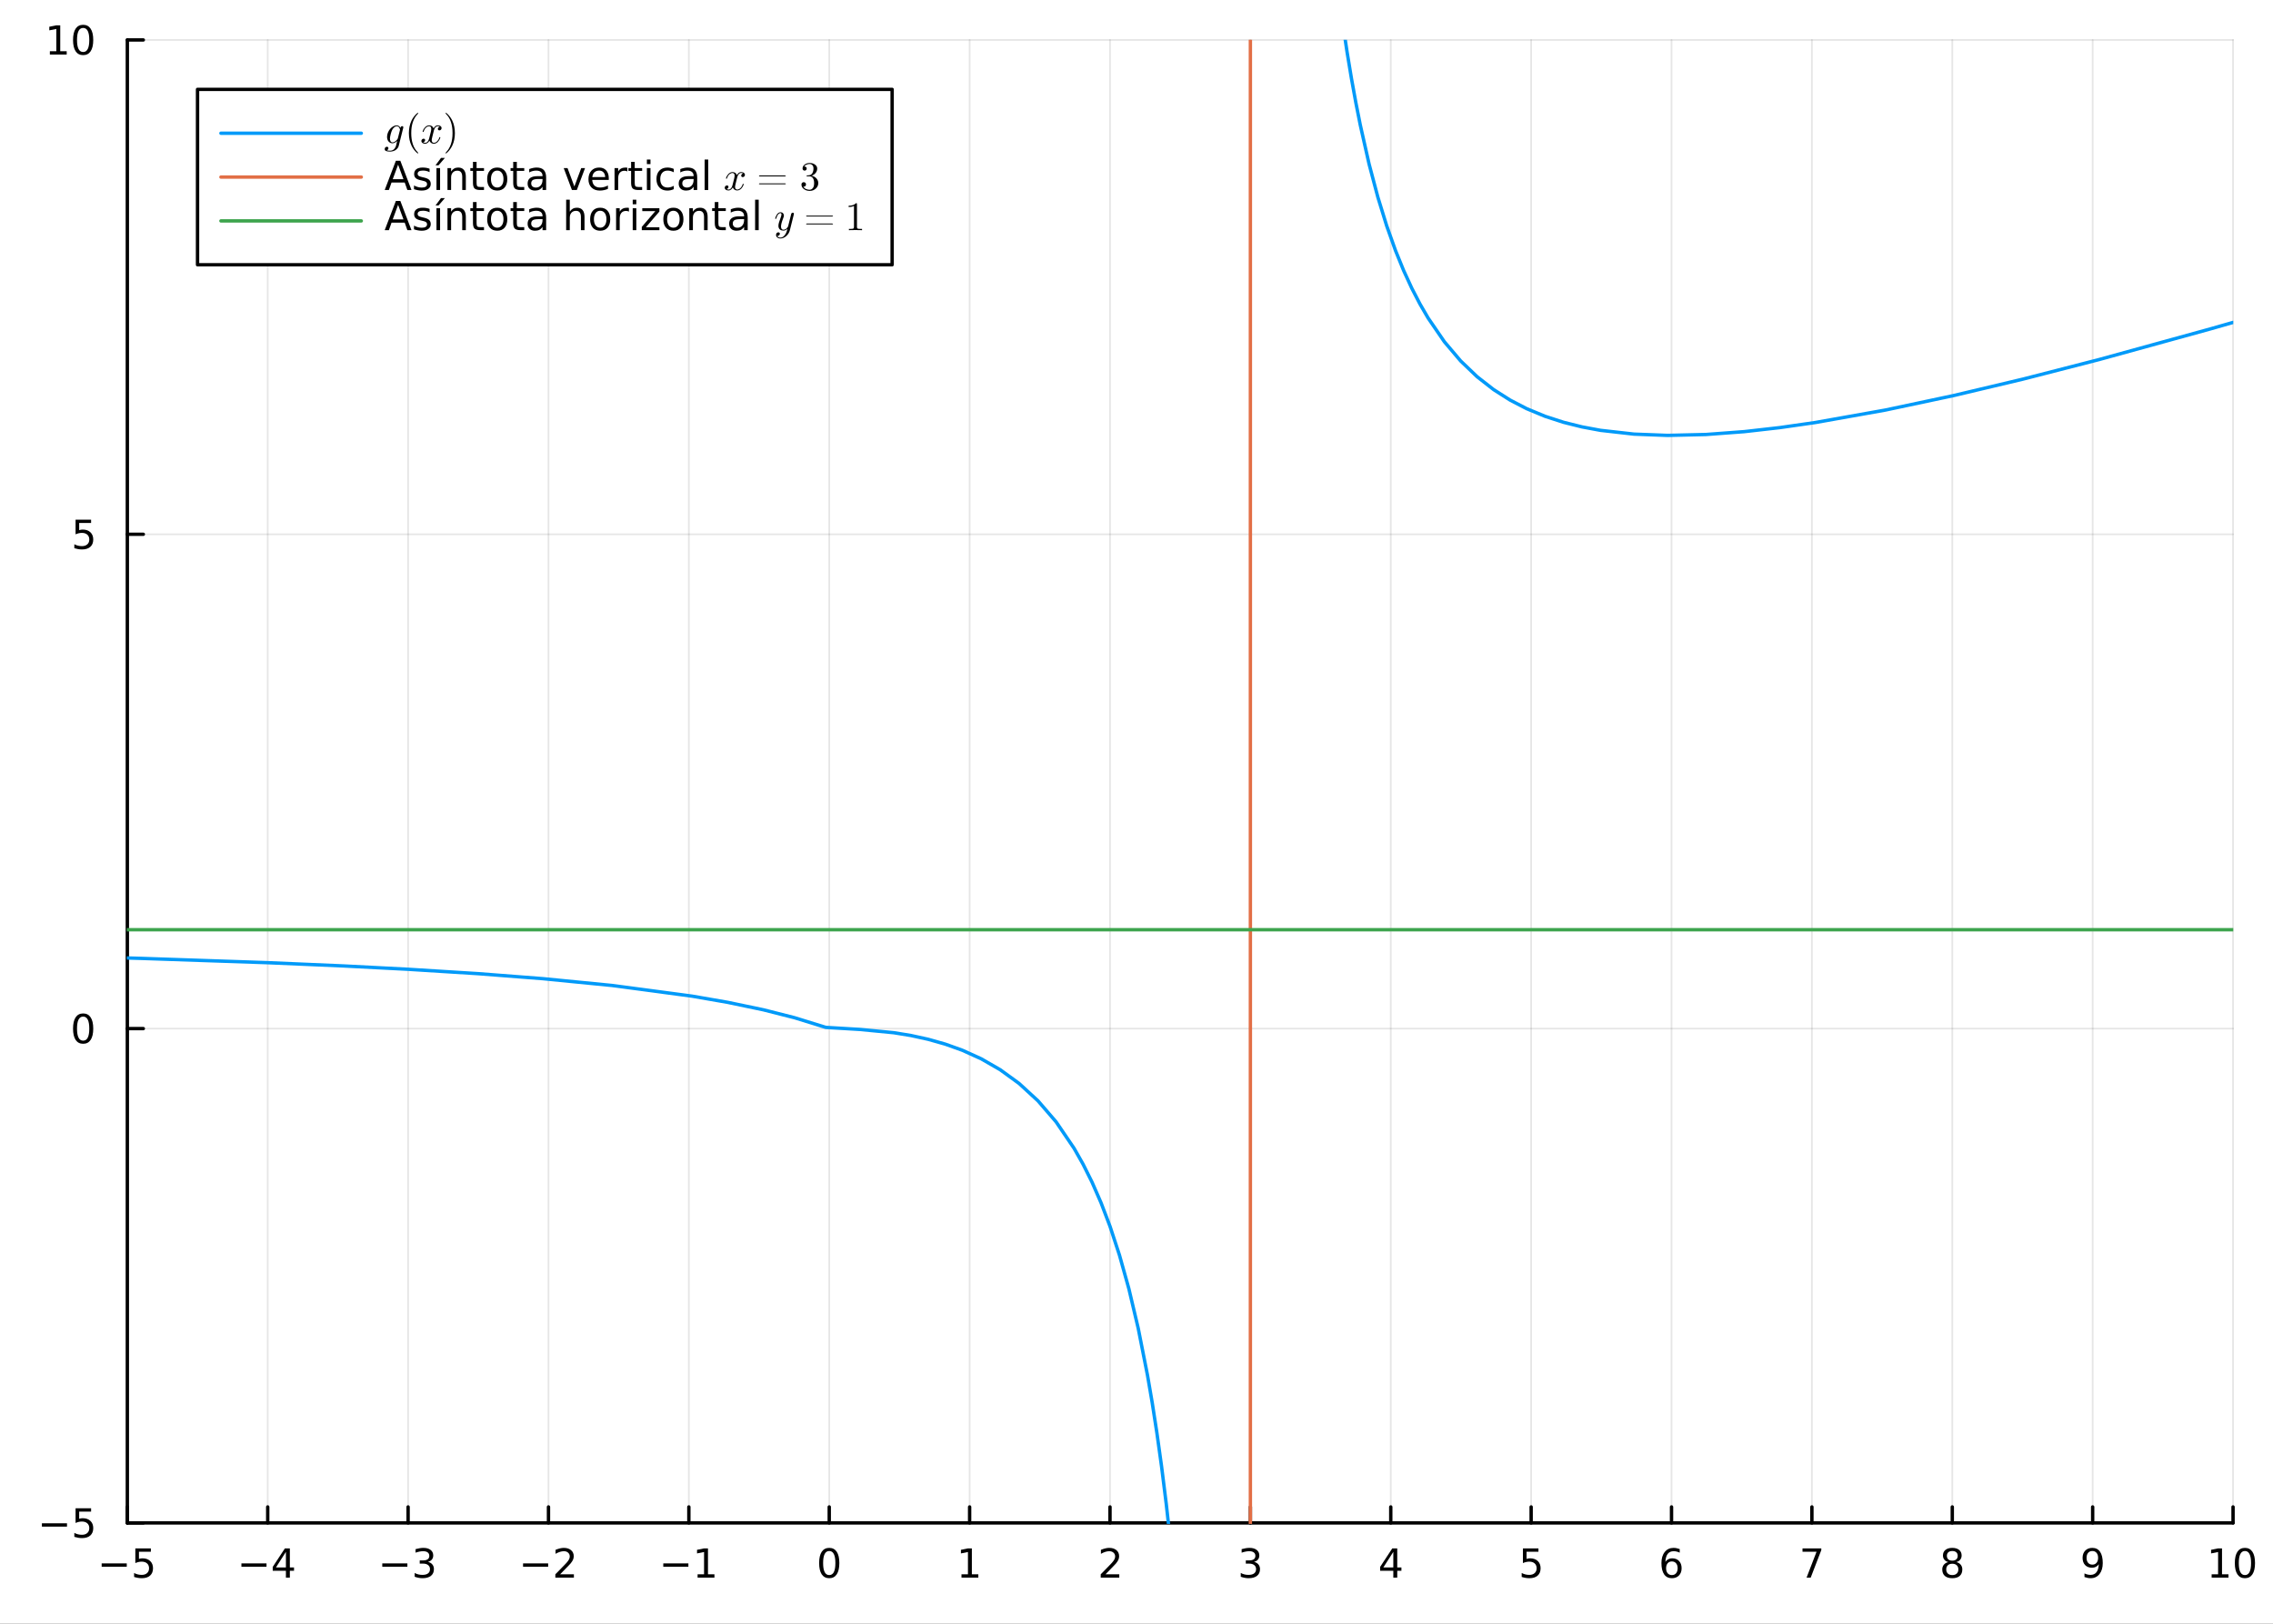 <?xml version="1.0" encoding="utf-8"?>
<svg xmlns="http://www.w3.org/2000/svg" xmlns:xlink="http://www.w3.org/1999/xlink" width="672" height="480" viewBox="0 0 2688 1920">
<rect x="0" y="0" width="2688" height="1920" fill="#333333" stroke="none"/>
<defs>
  <clipPath id="clip630">
    <rect x="0" y="0" width="2688" height="1920"/>
  </clipPath>
</defs>
<path clip-path="url(#clip630)" d="
M0 1920 L2688 1920 L2688 0 L0 0  Z
  " fill="#ffffff" fill-rule="evenodd" fill-opacity="1"/>
<defs>
  <clipPath id="clip631">
    <rect x="537" y="0" width="1883" height="1883"/>
  </clipPath>
</defs>
<defs>
  <clipPath id="clip632">
    <rect x="150" y="47" width="2491" height="1755"/>
  </clipPath>
</defs>
<path clip-path="url(#clip630)" d="
M150.589 1800.78 L2640.76 1800.78 L2640.76 47.244 L150.589 47.244  Z
  " fill="#ffffff" fill-rule="evenodd" fill-opacity="1"/>
<polyline clip-path="url(#clip632)" style="stroke:#000000; stroke-linecap:round; stroke-linejoin:round; stroke-width:2; stroke-opacity:0.1; fill:none" points="
  150.589,1800.78 150.589,47.244 
  "/>
<polyline clip-path="url(#clip632)" style="stroke:#000000; stroke-linecap:round; stroke-linejoin:round; stroke-width:2; stroke-opacity:0.1; fill:none" points="
  316.6,1800.78 316.6,47.244 
  "/>
<polyline clip-path="url(#clip632)" style="stroke:#000000; stroke-linecap:round; stroke-linejoin:round; stroke-width:2; stroke-opacity:0.1; fill:none" points="
  482.612,1800.78 482.612,47.244 
  "/>
<polyline clip-path="url(#clip632)" style="stroke:#000000; stroke-linecap:round; stroke-linejoin:round; stroke-width:2; stroke-opacity:0.1; fill:none" points="
  648.623,1800.78 648.623,47.244 
  "/>
<polyline clip-path="url(#clip632)" style="stroke:#000000; stroke-linecap:round; stroke-linejoin:round; stroke-width:2; stroke-opacity:0.1; fill:none" points="
  814.634,1800.78 814.634,47.244 
  "/>
<polyline clip-path="url(#clip632)" style="stroke:#000000; stroke-linecap:round; stroke-linejoin:round; stroke-width:2; stroke-opacity:0.1; fill:none" points="
  980.645,1800.78 980.645,47.244 
  "/>
<polyline clip-path="url(#clip632)" style="stroke:#000000; stroke-linecap:round; stroke-linejoin:round; stroke-width:2; stroke-opacity:0.1; fill:none" points="
  1146.66,1800.78 1146.66,47.244 
  "/>
<polyline clip-path="url(#clip632)" style="stroke:#000000; stroke-linecap:round; stroke-linejoin:round; stroke-width:2; stroke-opacity:0.1; fill:none" points="
  1312.67,1800.78 1312.67,47.244 
  "/>
<polyline clip-path="url(#clip632)" style="stroke:#000000; stroke-linecap:round; stroke-linejoin:round; stroke-width:2; stroke-opacity:0.1; fill:none" points="
  1478.68,1800.78 1478.68,47.244 
  "/>
<polyline clip-path="url(#clip632)" style="stroke:#000000; stroke-linecap:round; stroke-linejoin:round; stroke-width:2; stroke-opacity:0.1; fill:none" points="
  1644.69,1800.78 1644.69,47.244 
  "/>
<polyline clip-path="url(#clip632)" style="stroke:#000000; stroke-linecap:round; stroke-linejoin:round; stroke-width:2; stroke-opacity:0.1; fill:none" points="
  1810.7,1800.78 1810.7,47.244 
  "/>
<polyline clip-path="url(#clip632)" style="stroke:#000000; stroke-linecap:round; stroke-linejoin:round; stroke-width:2; stroke-opacity:0.1; fill:none" points="
  1976.71,1800.78 1976.71,47.244 
  "/>
<polyline clip-path="url(#clip632)" style="stroke:#000000; stroke-linecap:round; stroke-linejoin:round; stroke-width:2; stroke-opacity:0.1; fill:none" points="
  2142.72,1800.78 2142.72,47.244 
  "/>
<polyline clip-path="url(#clip632)" style="stroke:#000000; stroke-linecap:round; stroke-linejoin:round; stroke-width:2; stroke-opacity:0.1; fill:none" points="
  2308.73,1800.78 2308.73,47.244 
  "/>
<polyline clip-path="url(#clip632)" style="stroke:#000000; stroke-linecap:round; stroke-linejoin:round; stroke-width:2; stroke-opacity:0.1; fill:none" points="
  2474.74,1800.78 2474.74,47.244 
  "/>
<polyline clip-path="url(#clip632)" style="stroke:#000000; stroke-linecap:round; stroke-linejoin:round; stroke-width:2; stroke-opacity:0.1; fill:none" points="
  2640.76,1800.78 2640.76,47.244 
  "/>
<polyline clip-path="url(#clip630)" style="stroke:#000000; stroke-linecap:round; stroke-linejoin:round; stroke-width:4; stroke-opacity:1; fill:none" points="
  150.589,1800.78 2640.76,1800.78 
  "/>
<polyline clip-path="url(#clip630)" style="stroke:#000000; stroke-linecap:round; stroke-linejoin:round; stroke-width:4; stroke-opacity:1; fill:none" points="
  150.589,1800.78 150.589,1781.88 
  "/>
<polyline clip-path="url(#clip630)" style="stroke:#000000; stroke-linecap:round; stroke-linejoin:round; stroke-width:4; stroke-opacity:1; fill:none" points="
  316.6,1800.78 316.6,1781.88 
  "/>
<polyline clip-path="url(#clip630)" style="stroke:#000000; stroke-linecap:round; stroke-linejoin:round; stroke-width:4; stroke-opacity:1; fill:none" points="
  482.612,1800.78 482.612,1781.88 
  "/>
<polyline clip-path="url(#clip630)" style="stroke:#000000; stroke-linecap:round; stroke-linejoin:round; stroke-width:4; stroke-opacity:1; fill:none" points="
  648.623,1800.78 648.623,1781.88 
  "/>
<polyline clip-path="url(#clip630)" style="stroke:#000000; stroke-linecap:round; stroke-linejoin:round; stroke-width:4; stroke-opacity:1; fill:none" points="
  814.634,1800.78 814.634,1781.88 
  "/>
<polyline clip-path="url(#clip630)" style="stroke:#000000; stroke-linecap:round; stroke-linejoin:round; stroke-width:4; stroke-opacity:1; fill:none" points="
  980.645,1800.78 980.645,1781.88 
  "/>
<polyline clip-path="url(#clip630)" style="stroke:#000000; stroke-linecap:round; stroke-linejoin:round; stroke-width:4; stroke-opacity:1; fill:none" points="
  1146.66,1800.78 1146.66,1781.88 
  "/>
<polyline clip-path="url(#clip630)" style="stroke:#000000; stroke-linecap:round; stroke-linejoin:round; stroke-width:4; stroke-opacity:1; fill:none" points="
  1312.67,1800.78 1312.67,1781.88 
  "/>
<polyline clip-path="url(#clip630)" style="stroke:#000000; stroke-linecap:round; stroke-linejoin:round; stroke-width:4; stroke-opacity:1; fill:none" points="
  1478.68,1800.78 1478.68,1781.88 
  "/>
<polyline clip-path="url(#clip630)" style="stroke:#000000; stroke-linecap:round; stroke-linejoin:round; stroke-width:4; stroke-opacity:1; fill:none" points="
  1644.69,1800.78 1644.69,1781.88 
  "/>
<polyline clip-path="url(#clip630)" style="stroke:#000000; stroke-linecap:round; stroke-linejoin:round; stroke-width:4; stroke-opacity:1; fill:none" points="
  1810.7,1800.78 1810.7,1781.88 
  "/>
<polyline clip-path="url(#clip630)" style="stroke:#000000; stroke-linecap:round; stroke-linejoin:round; stroke-width:4; stroke-opacity:1; fill:none" points="
  1976.71,1800.78 1976.71,1781.88 
  "/>
<polyline clip-path="url(#clip630)" style="stroke:#000000; stroke-linecap:round; stroke-linejoin:round; stroke-width:4; stroke-opacity:1; fill:none" points="
  2142.72,1800.78 2142.72,1781.88 
  "/>
<polyline clip-path="url(#clip630)" style="stroke:#000000; stroke-linecap:round; stroke-linejoin:round; stroke-width:4; stroke-opacity:1; fill:none" points="
  2308.73,1800.78 2308.73,1781.88 
  "/>
<polyline clip-path="url(#clip630)" style="stroke:#000000; stroke-linecap:round; stroke-linejoin:round; stroke-width:4; stroke-opacity:1; fill:none" points="
  2474.74,1800.78 2474.74,1781.88 
  "/>
<polyline clip-path="url(#clip630)" style="stroke:#000000; stroke-linecap:round; stroke-linejoin:round; stroke-width:4; stroke-opacity:1; fill:none" points="
  2640.76,1800.78 2640.76,1781.88 
  "/>
<path clip-path="url(#clip630)" d="M120.231 1848.65 L149.907 1848.65 L149.907 1852.59 L120.231 1852.59 L120.231 1848.65 Z" fill="#000000" fill-rule="evenodd" fill-opacity="1" /><path clip-path="url(#clip630)" d="M160.045 1830.92 L178.402 1830.92 L178.402 1834.86 L164.328 1834.86 L164.328 1843.33 Q165.346 1842.98 166.365 1842.82 Q167.383 1842.64 168.402 1842.64 Q174.189 1842.64 177.568 1845.81 Q180.948 1848.98 180.948 1854.4 Q180.948 1859.97 177.476 1863.08 Q174.004 1866.15 167.684 1866.15 Q165.508 1866.15 163.24 1865.78 Q160.994 1865.41 158.587 1864.67 L158.587 1859.97 Q160.67 1861.11 162.893 1861.66 Q165.115 1862.22 167.592 1862.22 Q171.596 1862.22 173.934 1860.11 Q176.272 1858.01 176.272 1854.4 Q176.272 1850.78 173.934 1848.68 Q171.596 1846.57 167.592 1846.57 Q165.717 1846.57 163.842 1846.99 Q161.99 1847.4 160.045 1848.28 L160.045 1830.92 Z" fill="#000000" fill-rule="evenodd" fill-opacity="1" /><path clip-path="url(#clip630)" d="M285.501 1848.65 L315.177 1848.65 L315.177 1852.59 L285.501 1852.59 L285.501 1848.65 Z" fill="#000000" fill-rule="evenodd" fill-opacity="1" /><path clip-path="url(#clip630)" d="M338.117 1835 L326.311 1853.45 L338.117 1853.45 L338.117 1835 M336.89 1830.92 L342.769 1830.92 L342.769 1853.45 L347.7 1853.45 L347.7 1857.34 L342.769 1857.34 L342.769 1865.48 L338.117 1865.48 L338.117 1857.34 L322.515 1857.34 L322.515 1852.82 L336.89 1830.92 Z" fill="#000000" fill-rule="evenodd" fill-opacity="1" /><path clip-path="url(#clip630)" d="M452.079 1848.65 L481.755 1848.65 L481.755 1852.59 L452.079 1852.59 L452.079 1848.65 Z" fill="#000000" fill-rule="evenodd" fill-opacity="1" /><path clip-path="url(#clip630)" d="M506.014 1846.85 Q509.371 1847.57 511.246 1849.84 Q513.144 1852.1 513.144 1855.44 Q513.144 1860.55 509.625 1863.35 Q506.107 1866.15 499.625 1866.15 Q497.449 1866.15 495.135 1865.71 Q492.843 1865.3 490.389 1864.44 L490.389 1859.93 Q492.334 1861.06 494.649 1861.64 Q496.963 1862.22 499.487 1862.22 Q503.885 1862.22 506.176 1860.48 Q508.491 1858.75 508.491 1855.44 Q508.491 1852.38 506.338 1850.67 Q504.209 1848.93 500.389 1848.93 L496.362 1848.93 L496.362 1845.09 L500.574 1845.09 Q504.024 1845.09 505.852 1843.72 Q507.681 1842.34 507.681 1839.74 Q507.681 1837.08 505.783 1835.67 Q503.908 1834.23 500.389 1834.23 Q498.468 1834.23 496.269 1834.65 Q494.07 1835.07 491.431 1835.95 L491.431 1831.78 Q494.093 1831.04 496.408 1830.67 Q498.746 1830.3 500.806 1830.3 Q506.13 1830.3 509.232 1832.73 Q512.334 1835.14 512.334 1839.26 Q512.334 1842.13 510.69 1844.12 Q509.047 1846.09 506.014 1846.85 Z" fill="#000000" fill-rule="evenodd" fill-opacity="1" /><path clip-path="url(#clip630)" d="M618.565 1848.65 L648.241 1848.65 L648.241 1852.59 L618.565 1852.59 L618.565 1848.65 Z" fill="#000000" fill-rule="evenodd" fill-opacity="1" /><path clip-path="url(#clip630)" d="M662.361 1861.55 L678.68 1861.55 L678.68 1865.48 L656.736 1865.48 L656.736 1861.55 Q659.398 1858.79 663.981 1854.16 Q668.588 1849.51 669.768 1848.17 Q672.014 1845.65 672.893 1843.91 Q673.796 1842.15 673.796 1840.46 Q673.796 1837.71 671.852 1835.97 Q669.93 1834.23 666.829 1834.23 Q664.63 1834.23 662.176 1835 Q659.745 1835.76 656.968 1837.31 L656.968 1832.59 Q659.792 1831.46 662.245 1830.88 Q664.699 1830.3 666.736 1830.3 Q672.106 1830.3 675.301 1832.98 Q678.495 1835.67 678.495 1840.16 Q678.495 1842.29 677.685 1844.21 Q676.898 1846.11 674.792 1848.7 Q674.213 1849.37 671.111 1852.59 Q668.009 1855.78 662.361 1861.55 Z" fill="#000000" fill-rule="evenodd" fill-opacity="1" /><path clip-path="url(#clip630)" d="M784.391 1848.65 L814.067 1848.65 L814.067 1852.59 L784.391 1852.59 L784.391 1848.65 Z" fill="#000000" fill-rule="evenodd" fill-opacity="1" /><path clip-path="url(#clip630)" d="M824.969 1861.55 L832.608 1861.55 L832.608 1835.18 L824.298 1836.85 L824.298 1832.59 L832.562 1830.92 L837.238 1830.92 L837.238 1861.55 L844.877 1861.55 L844.877 1865.48 L824.969 1865.48 L824.969 1861.55 Z" fill="#000000" fill-rule="evenodd" fill-opacity="1" /><path clip-path="url(#clip630)" d="M980.645 1834 Q977.034 1834 975.205 1837.57 Q973.4 1841.11 973.4 1848.24 Q973.4 1855.34 975.205 1858.91 Q977.034 1862.45 980.645 1862.45 Q984.279 1862.45 986.085 1858.91 Q987.913 1855.34 987.913 1848.24 Q987.913 1841.11 986.085 1837.57 Q984.279 1834 980.645 1834 M980.645 1830.3 Q986.455 1830.3 989.511 1834.9 Q992.589 1839.49 992.589 1848.24 Q992.589 1856.96 989.511 1861.57 Q986.455 1866.15 980.645 1866.15 Q974.835 1866.15 971.756 1861.57 Q968.701 1856.96 968.701 1848.24 Q968.701 1839.49 971.756 1834.9 Q974.835 1830.3 980.645 1830.3 Z" fill="#000000" fill-rule="evenodd" fill-opacity="1" /><path clip-path="url(#clip630)" d="M1137.04 1861.55 L1144.68 1861.55 L1144.68 1835.18 L1136.37 1836.85 L1136.37 1832.59 L1144.63 1830.92 L1149.31 1830.92 L1149.31 1861.55 L1156.95 1861.55 L1156.95 1865.48 L1137.04 1865.48 L1137.04 1861.55 Z" fill="#000000" fill-rule="evenodd" fill-opacity="1" /><path clip-path="url(#clip630)" d="M1307.32 1861.55 L1323.64 1861.55 L1323.64 1865.48 L1301.69 1865.48 L1301.69 1861.55 Q1304.36 1858.79 1308.94 1854.16 Q1313.55 1849.51 1314.73 1848.17 Q1316.97 1845.65 1317.85 1843.91 Q1318.76 1842.15 1318.76 1840.46 Q1318.76 1837.71 1316.81 1835.97 Q1314.89 1834.23 1311.79 1834.23 Q1309.59 1834.23 1307.13 1835 Q1304.7 1835.76 1301.93 1837.31 L1301.93 1832.59 Q1304.75 1831.46 1307.2 1830.88 Q1309.66 1830.3 1311.69 1830.3 Q1317.07 1830.3 1320.26 1832.98 Q1323.45 1835.67 1323.45 1840.16 Q1323.45 1842.29 1322.64 1844.21 Q1321.86 1846.11 1319.75 1848.7 Q1319.17 1849.37 1316.07 1852.59 Q1312.97 1855.78 1307.32 1861.55 Z" fill="#000000" fill-rule="evenodd" fill-opacity="1" /><path clip-path="url(#clip630)" d="M1482.93 1846.85 Q1486.28 1847.57 1488.16 1849.84 Q1490.06 1852.1 1490.06 1855.44 Q1490.06 1860.55 1486.54 1863.35 Q1483.02 1866.15 1476.54 1866.15 Q1474.36 1866.15 1472.05 1865.71 Q1469.75 1865.3 1467.3 1864.44 L1467.3 1859.93 Q1469.25 1861.06 1471.56 1861.64 Q1473.87 1862.22 1476.4 1862.22 Q1480.8 1862.22 1483.09 1860.48 Q1485.4 1858.75 1485.4 1855.44 Q1485.4 1852.38 1483.25 1850.67 Q1481.12 1848.93 1477.3 1848.93 L1473.27 1848.93 L1473.27 1845.09 L1477.49 1845.09 Q1480.94 1845.09 1482.76 1843.72 Q1484.59 1842.34 1484.59 1839.74 Q1484.59 1837.08 1482.69 1835.67 Q1480.82 1834.23 1477.3 1834.23 Q1475.38 1834.23 1473.18 1834.65 Q1470.98 1835.07 1468.34 1835.95 L1468.34 1831.78 Q1471 1831.04 1473.32 1830.67 Q1475.66 1830.3 1477.72 1830.3 Q1483.04 1830.3 1486.14 1832.73 Q1489.25 1835.14 1489.25 1839.26 Q1489.25 1842.13 1487.6 1844.12 Q1485.96 1846.09 1482.93 1846.85 Z" fill="#000000" fill-rule="evenodd" fill-opacity="1" /><path clip-path="url(#clip630)" d="M1647.7 1835 L1635.89 1853.45 L1647.7 1853.45 L1647.7 1835 M1646.47 1830.92 L1652.35 1830.92 L1652.35 1853.45 L1657.28 1853.45 L1657.28 1857.34 L1652.35 1857.34 L1652.35 1865.48 L1647.7 1865.48 L1647.7 1857.34 L1632.1 1857.34 L1632.1 1852.82 L1646.47 1830.92 Z" fill="#000000" fill-rule="evenodd" fill-opacity="1" /><path clip-path="url(#clip630)" d="M1800.98 1830.92 L1819.33 1830.92 L1819.33 1834.86 L1805.26 1834.86 L1805.26 1843.33 Q1806.28 1842.98 1807.3 1842.82 Q1808.32 1842.64 1809.33 1842.64 Q1815.12 1842.64 1818.5 1845.81 Q1821.88 1848.98 1821.88 1854.4 Q1821.88 1859.97 1818.41 1863.08 Q1814.94 1866.15 1808.62 1866.15 Q1806.44 1866.15 1804.17 1865.78 Q1801.93 1865.41 1799.52 1864.67 L1799.52 1859.97 Q1801.6 1861.11 1803.83 1861.66 Q1806.05 1862.22 1808.52 1862.22 Q1812.53 1862.22 1814.87 1860.11 Q1817.2 1858.01 1817.2 1854.4 Q1817.2 1850.78 1814.87 1848.68 Q1812.53 1846.57 1808.52 1846.57 Q1806.65 1846.57 1804.77 1846.99 Q1802.92 1847.4 1800.98 1848.28 L1800.98 1830.92 Z" fill="#000000" fill-rule="evenodd" fill-opacity="1" /><path clip-path="url(#clip630)" d="M1977.12 1846.34 Q1973.97 1846.34 1972.12 1848.49 Q1970.29 1850.65 1970.29 1854.4 Q1970.29 1858.12 1972.12 1860.3 Q1973.97 1862.45 1977.12 1862.45 Q1980.26 1862.45 1982.09 1860.3 Q1983.95 1858.12 1983.95 1854.4 Q1983.95 1850.65 1982.09 1848.49 Q1980.26 1846.34 1977.12 1846.34 M1986.4 1831.69 L1986.4 1835.95 Q1984.64 1835.11 1982.83 1834.67 Q1981.05 1834.23 1979.29 1834.23 Q1974.66 1834.23 1972.21 1837.36 Q1969.78 1840.48 1969.43 1846.8 Q1970.8 1844.79 1972.86 1843.72 Q1974.92 1842.64 1977.39 1842.64 Q1982.6 1842.64 1985.61 1845.81 Q1988.64 1848.96 1988.64 1854.4 Q1988.64 1859.72 1985.5 1862.94 Q1982.35 1866.15 1977.12 1866.15 Q1971.12 1866.15 1967.95 1861.57 Q1964.78 1856.96 1964.78 1848.24 Q1964.78 1840.04 1968.67 1835.18 Q1972.56 1830.3 1979.11 1830.3 Q1980.87 1830.3 1982.65 1830.65 Q1984.45 1830.99 1986.4 1831.69 Z" fill="#000000" fill-rule="evenodd" fill-opacity="1" /><path clip-path="url(#clip630)" d="M2131.61 1830.92 L2153.83 1830.92 L2153.83 1832.91 L2141.29 1865.48 L2136.4 1865.48 L2148.21 1834.86 L2131.61 1834.86 L2131.61 1830.92 Z" fill="#000000" fill-rule="evenodd" fill-opacity="1" /><path clip-path="url(#clip630)" d="M2308.73 1849.07 Q2305.4 1849.07 2303.48 1850.85 Q2301.58 1852.64 2301.58 1855.76 Q2301.58 1858.89 2303.48 1860.67 Q2305.4 1862.45 2308.73 1862.45 Q2312.07 1862.45 2313.99 1860.67 Q2315.91 1858.86 2315.91 1855.76 Q2315.91 1852.64 2313.99 1850.85 Q2312.09 1849.07 2308.73 1849.07 M2304.06 1847.08 Q2301.05 1846.34 2299.36 1844.28 Q2297.69 1842.22 2297.69 1839.26 Q2297.69 1835.11 2300.63 1832.71 Q2303.59 1830.3 2308.73 1830.3 Q2313.9 1830.3 2316.84 1832.71 Q2319.78 1835.11 2319.78 1839.26 Q2319.78 1842.22 2318.09 1844.28 Q2316.42 1846.34 2313.43 1847.08 Q2316.81 1847.87 2318.69 1850.16 Q2320.59 1852.45 2320.59 1855.76 Q2320.59 1860.78 2317.51 1863.47 Q2314.45 1866.15 2308.73 1866.15 Q2303.02 1866.15 2299.94 1863.47 Q2296.88 1860.78 2296.88 1855.76 Q2296.88 1852.45 2298.78 1850.16 Q2300.68 1847.87 2304.06 1847.08 M2302.34 1839.7 Q2302.34 1842.38 2304.01 1843.89 Q2305.7 1845.39 2308.73 1845.39 Q2311.74 1845.39 2313.43 1843.89 Q2315.15 1842.38 2315.15 1839.7 Q2315.15 1837.01 2313.43 1835.51 Q2311.74 1834 2308.73 1834 Q2305.7 1834 2304.01 1835.51 Q2302.34 1837.01 2302.34 1839.7 Z" fill="#000000" fill-rule="evenodd" fill-opacity="1" /><path clip-path="url(#clip630)" d="M2465.05 1864.77 L2465.05 1860.51 Q2466.81 1861.34 2468.61 1861.78 Q2470.42 1862.22 2472.15 1862.22 Q2476.78 1862.22 2479.21 1859.12 Q2481.67 1855.99 2482.01 1849.65 Q2480.67 1851.64 2478.61 1852.71 Q2476.55 1853.77 2474.05 1853.77 Q2468.87 1853.77 2465.83 1850.65 Q2462.82 1847.5 2462.82 1842.06 Q2462.82 1836.73 2465.97 1833.52 Q2469.12 1830.3 2474.35 1830.3 Q2480.35 1830.3 2483.49 1834.9 Q2486.67 1839.49 2486.67 1848.24 Q2486.67 1856.41 2482.78 1861.29 Q2478.91 1866.15 2472.36 1866.15 Q2470.6 1866.15 2468.8 1865.81 Q2466.99 1865.46 2465.05 1864.77 M2474.35 1850.11 Q2477.5 1850.11 2479.33 1847.96 Q2481.18 1845.81 2481.18 1842.06 Q2481.18 1838.33 2479.33 1836.18 Q2477.5 1834 2474.35 1834 Q2471.2 1834 2469.35 1836.18 Q2467.52 1838.33 2467.52 1842.06 Q2467.52 1845.81 2469.35 1847.96 Q2471.2 1850.11 2474.35 1850.11 Z" fill="#000000" fill-rule="evenodd" fill-opacity="1" /><path clip-path="url(#clip630)" d="M2615.44 1861.55 L2623.08 1861.55 L2623.08 1835.18 L2614.77 1836.85 L2614.77 1832.59 L2623.04 1830.92 L2627.71 1830.92 L2627.71 1861.55 L2635.35 1861.55 L2635.35 1865.48 L2615.44 1865.48 L2615.44 1861.55 Z" fill="#000000" fill-rule="evenodd" fill-opacity="1" /><path clip-path="url(#clip630)" d="M2654.8 1834 Q2651.18 1834 2649.36 1837.57 Q2647.55 1841.11 2647.55 1848.24 Q2647.55 1855.34 2649.36 1858.91 Q2651.18 1862.45 2654.8 1862.45 Q2658.43 1862.45 2660.23 1858.91 Q2662.06 1855.34 2662.06 1848.24 Q2662.06 1841.11 2660.23 1837.57 Q2658.43 1834 2654.8 1834 M2654.8 1830.3 Q2660.61 1830.3 2663.66 1834.9 Q2666.74 1839.49 2666.74 1848.24 Q2666.74 1856.96 2663.66 1861.57 Q2660.61 1866.15 2654.8 1866.15 Q2648.99 1866.15 2645.91 1861.57 Q2642.85 1856.96 2642.85 1848.24 Q2642.85 1839.49 2645.91 1834.9 Q2648.99 1830.3 2654.8 1830.3 Z" fill="#000000" fill-rule="evenodd" fill-opacity="1" /><polyline clip-path="url(#clip632)" style="stroke:#000000; stroke-linecap:round; stroke-linejoin:round; stroke-width:2; stroke-opacity:0.1; fill:none" points="
  150.589,1800.78 2640.76,1800.78 
  "/>
<polyline clip-path="url(#clip632)" style="stroke:#000000; stroke-linecap:round; stroke-linejoin:round; stroke-width:2; stroke-opacity:0.1; fill:none" points="
  150.589,1216.27 2640.76,1216.27 
  "/>
<polyline clip-path="url(#clip632)" style="stroke:#000000; stroke-linecap:round; stroke-linejoin:round; stroke-width:2; stroke-opacity:0.1; fill:none" points="
  150.589,631.756 2640.76,631.756 
  "/>
<polyline clip-path="url(#clip632)" style="stroke:#000000; stroke-linecap:round; stroke-linejoin:round; stroke-width:2; stroke-opacity:0.1; fill:none" points="
  150.589,47.244 2640.76,47.244 
  "/>
<polyline clip-path="url(#clip630)" style="stroke:#000000; stroke-linecap:round; stroke-linejoin:round; stroke-width:4; stroke-opacity:1; fill:none" points="
  150.589,1800.78 150.589,47.244 
  "/>
<polyline clip-path="url(#clip630)" style="stroke:#000000; stroke-linecap:round; stroke-linejoin:round; stroke-width:4; stroke-opacity:1; fill:none" points="
  150.589,1800.78 169.487,1800.78 
  "/>
<polyline clip-path="url(#clip630)" style="stroke:#000000; stroke-linecap:round; stroke-linejoin:round; stroke-width:4; stroke-opacity:1; fill:none" points="
  150.589,1216.27 169.487,1216.27 
  "/>
<polyline clip-path="url(#clip630)" style="stroke:#000000; stroke-linecap:round; stroke-linejoin:round; stroke-width:4; stroke-opacity:1; fill:none" points="
  150.589,631.756 169.487,631.756 
  "/>
<polyline clip-path="url(#clip630)" style="stroke:#000000; stroke-linecap:round; stroke-linejoin:round; stroke-width:4; stroke-opacity:1; fill:none" points="
  150.589,47.244 169.487,47.244 
  "/>
<path clip-path="url(#clip630)" d="M49.552 1801.23 L79.228 1801.23 L79.228 1805.17 L49.552 1805.17 L49.552 1801.23 Z" fill="#000000" fill-rule="evenodd" fill-opacity="1" /><path clip-path="url(#clip630)" d="M89.367 1783.5 L107.723 1783.5 L107.723 1787.43 L93.649 1787.43 L93.649 1795.91 Q94.668 1795.56 95.686 1795.4 Q96.705 1795.21 97.723 1795.21 Q103.51 1795.21 106.89 1798.38 Q110.269 1801.55 110.269 1806.97 Q110.269 1812.55 106.797 1815.65 Q103.325 1818.73 97.006 1818.73 Q94.83 1818.73 92.561 1818.36 Q90.316 1817.99 87.908 1817.25 L87.908 1812.55 Q89.992 1813.68 92.214 1814.24 Q94.436 1814.8 96.913 1814.8 Q100.918 1814.8 103.256 1812.69 Q105.593 1810.58 105.593 1806.97 Q105.593 1803.36 103.256 1801.25 Q100.918 1799.15 96.913 1799.15 Q95.038 1799.15 93.163 1799.56 Q91.311 1799.98 89.367 1800.86 L89.367 1783.5 Z" fill="#000000" fill-rule="evenodd" fill-opacity="1" /><path clip-path="url(#clip630)" d="M98.325 1202.07 Q94.714 1202.07 92.885 1205.63 Q91.08 1209.17 91.08 1216.3 Q91.08 1223.41 92.885 1226.97 Q94.714 1230.52 98.325 1230.52 Q101.959 1230.52 103.765 1226.97 Q105.593 1223.41 105.593 1216.3 Q105.593 1209.17 103.765 1205.63 Q101.959 1202.07 98.325 1202.07 M98.325 1198.36 Q104.135 1198.36 107.191 1202.97 Q110.269 1207.55 110.269 1216.3 Q110.269 1225.03 107.191 1229.64 Q104.135 1234.22 98.325 1234.22 Q92.515 1234.22 89.436 1229.64 Q86.381 1225.03 86.381 1216.3 Q86.381 1207.55 89.436 1202.97 Q92.515 1198.36 98.325 1198.36 Z" fill="#000000" fill-rule="evenodd" fill-opacity="1" /><path clip-path="url(#clip630)" d="M89.367 614.476 L107.723 614.476 L107.723 618.411 L93.649 618.411 L93.649 626.883 Q94.668 626.536 95.686 626.374 Q96.705 626.189 97.723 626.189 Q103.51 626.189 106.89 629.36 Q110.269 632.531 110.269 637.948 Q110.269 643.527 106.797 646.628 Q103.325 649.707 97.006 649.707 Q94.83 649.707 92.561 649.337 Q90.316 648.966 87.908 648.226 L87.908 643.527 Q89.992 644.661 92.214 645.216 Q94.436 645.772 96.913 645.772 Q100.918 645.772 103.256 643.665 Q105.593 641.559 105.593 637.948 Q105.593 634.337 103.256 632.23 Q100.918 630.124 96.913 630.124 Q95.038 630.124 93.163 630.541 Q91.311 630.957 89.367 631.837 L89.367 614.476 Z" fill="#000000" fill-rule="evenodd" fill-opacity="1" /><path clip-path="url(#clip630)" d="M58.973 60.589 L66.612 60.589 L66.612 34.223 L58.302 35.89 L58.302 31.631 L66.566 29.964 L71.242 29.964 L71.242 60.589 L78.881 60.589 L78.881 64.524 L58.973 64.524 L58.973 60.589 Z" fill="#000000" fill-rule="evenodd" fill-opacity="1" /><path clip-path="url(#clip630)" d="M98.325 33.043 Q94.714 33.043 92.885 36.608 Q91.08 40.149 91.08 47.279 Q91.08 54.385 92.885 57.95 Q94.714 61.492 98.325 61.492 Q101.959 61.492 103.765 57.95 Q105.593 54.385 105.593 47.279 Q105.593 40.149 103.765 36.608 Q101.959 33.043 98.325 33.043 M98.325 29.339 Q104.135 29.339 107.191 33.946 Q110.269 38.529 110.269 47.279 Q110.269 56.006 107.191 60.612 Q104.135 65.195 98.325 65.195 Q92.515 65.195 89.436 60.612 Q86.381 56.006 86.381 47.279 Q86.381 38.529 89.436 33.946 Q92.515 29.339 98.325 29.339 Z" fill="#000000" fill-rule="evenodd" fill-opacity="1" /><polyline clip-path="url(#clip632)" style="stroke:#009af9; stroke-linecap:round; stroke-linejoin:round; stroke-width:4; stroke-opacity:1; fill:none" points="
  150.589,1132.77 166.802,1133.24 316.708,1138.34 406.796,1142.21 482.964,1146.15 565.703,1151.33 641.982,1157.24 723.761,1165.27 818.51,1177.91 860.61,1185.23 
  902.711,1194.04 939.63,1203.41 976.548,1214.84 1016.8,1217.26 1057.05,1221.14 1077.3,1224.46 1097.54,1228.89 1117.79,1234.62 1138.03,1241.87 1160.41,1252.02 
  1182.8,1264.9 1205.18,1281.17 1227.57,1301.76 1248.86,1326.49 1270.16,1357.8 1280.81,1376.59 1291.46,1397.95 1302.11,1422.33 1312.76,1450.32 1323.83,1484.06 
  1334.9,1523.59 1345.97,1570.37 1357.04,1626.38 1362.58,1658.67 1368.12,1694.38 1373.65,1734.07 1379.19,1778.39 1384.73,1828.17 1390.26,1884.42 1393.03,1915.37 
  1395.8,1948.45 1398.57,1983.88 1401.33,2021.92 1405.99,2092.67 1410.65,2173.35 1412.98,2218.06 1415.31,2266.13 1417.64,2317.93 1419.97,2373.9 1422.3,2434.57 
  1424.63,2500.54 1426.96,2572.53 1429.29,2651.4 1431.62,2738.15 1433.96,2834.03 1436.29,2940.54 1438.62,3059.54 1439.78,3124.42 1440.95,3193.33 1442.11,3266.66 
  1443.28,3344.84 1444.44,3428.37 1445.61,3517.82 
  "/>
<polyline clip-path="url(#clip632)" style="stroke:#009af9; stroke-linecap:round; stroke-linejoin:round; stroke-width:4; stroke-opacity:1; fill:none" points="
  1523.55,-1096.6 1524.26,-1066.48 1525.68,-1009 1527.1,-954.923 1529.95,-855.859 1532.79,-767.315 1535.64,-687.716 1538.48,-615.785 1541.33,-550.477 1544.17,-490.93 
  1547.02,-436.424 1549.86,-386.354 1552.71,-340.21 1555.55,-297.555 1558.4,-258.016 1561.24,-221.27 1564.09,-187.04 1566.93,-155.08 1572.14,-101.732 1577.35,-54.214 
  1582.57,-11.647 1587.78,26.677 1592.99,61.339 1598.2,92.818 1603.42,121.513 1608.63,147.758 1619.05,193.994 1629.48,233.331 1639.9,267.106 1650.32,296.332 
  1659.95,319.965 1669.58,340.872 1679.21,359.446 1688.83,376.007 1708.09,404.106 1727.34,426.804 1746.85,445.481 1766.35,460.693 1785.86,473.102 1805.36,483.209 
  1827.22,492.278 1849.08,499.369 1870.94,504.811 1892.8,508.867 1932.41,513.331 1972.03,514.838 2017.39,513.772 2062.74,510.392 2104.74,505.635 2146.74,499.617 
  2229.55,484.878 2309.95,467.819 2392.37,448.276 2482.67,425.079 2613.84,388.944 2640.76,381.251 
  "/>
<polyline clip-path="url(#clip632)" style="stroke:#e26f46; stroke-linecap:round; stroke-linejoin:round; stroke-width:4; stroke-opacity:1; fill:none" points="
  1478.68,3554.31 1478.68,-1706.29 
  "/>
<polyline clip-path="url(#clip632)" style="stroke:#3da44d; stroke-linecap:round; stroke-linejoin:round; stroke-width:4; stroke-opacity:1; fill:none" points="
  -2339.58,1099.37 5130.92,1099.37 
  "/>
<path clip-path="url(#clip630)" d="
M233.595 313.055 L1055.02 313.055 L1055.02 105.695 L233.595 105.695  Z
  " fill="#ffffff" fill-rule="evenodd" fill-opacity="1"/>
<polyline clip-path="url(#clip630)" style="stroke:#000000; stroke-linecap:round; stroke-linejoin:round; stroke-width:4; stroke-opacity:1; fill:none" points="
  233.595,313.055 1055.02,313.055 1055.02,105.695 233.595,105.695 233.595,313.055 
  "/>
<polyline clip-path="url(#clip630)" style="stroke:#009af9; stroke-linecap:round; stroke-linejoin:round; stroke-width:4; stroke-opacity:1; fill:none" points="
  261.263,157.535 427.275,157.535 
  "/>
<path clip-path="url(#clip630)" d="M476.96 150.46 Q476.96 150.484 476.82 151.327 L471.479 172.618 Q471.198 173.742 470.402 174.866 Q469.629 176.014 468.388 176.998 Q467.17 178.005 465.296 178.614 Q463.445 179.246 461.314 179.246 Q457.918 179.246 456.419 178.52 Q454.943 177.818 454.943 176.319 Q454.943 175.007 455.763 174.257 Q456.583 173.531 457.52 173.531 Q458.41 173.531 458.878 174.047 Q459.346 174.562 459.346 175.218 Q459.346 175.944 458.855 176.67 Q458.363 177.419 457.379 177.701 Q458.948 178.192 461.22 178.192 Q466.022 178.192 468.083 173.11 Q468.13 173.039 468.13 173.016 L469.723 166.669 L469.652 166.622 Q469.254 167.09 468.622 167.629 Q468.013 168.144 466.701 168.777 Q465.389 169.409 464.101 169.409 Q461.408 169.409 459.557 167.348 Q457.73 165.263 457.73 161.82 Q457.73 159.314 458.738 156.808 Q459.768 154.278 461.361 152.428 Q462.977 150.554 465.038 149.383 Q467.123 148.212 469.137 148.212 Q470.542 148.212 471.737 149.055 Q472.932 149.875 473.587 151.233 Q473.704 150.109 474.337 149.64 Q474.993 149.172 475.555 149.172 Q476.187 149.172 476.562 149.523 Q476.96 149.851 476.96 150.46 M473.025 153.388 Q473.025 153.248 472.932 152.873 Q472.838 152.475 472.557 151.842 Q472.299 151.21 471.901 150.648 Q471.503 150.086 470.777 149.687 Q470.074 149.266 469.184 149.266 Q467.732 149.266 466.28 150.484 Q464.827 151.678 463.82 153.529 Q462.883 155.309 461.993 158.752 Q461.127 162.195 461.127 163.952 Q461.127 165.685 461.876 167.02 Q462.626 168.355 464.242 168.355 Q466.116 168.355 468.13 166.622 Q470.215 164.818 470.566 163.272 L472.885 154.114 Q473.025 153.552 473.025 153.388 Z" fill="#000000" fill-rule="evenodd" fill-opacity="1" /><path clip-path="url(#clip630)" d="M483.538 157.417 Q483.538 149.313 486.559 142.778 Q487.847 140.037 489.651 137.742 Q491.455 135.446 492.649 134.439 Q493.844 133.432 494.172 133.432 Q494.64 133.432 494.663 133.901 Q494.663 134.135 494.031 134.72 Q486.302 142.59 486.325 157.417 Q486.325 172.29 493.844 179.855 Q494.663 180.675 494.663 180.933 Q494.663 181.401 494.172 181.401 Q493.844 181.401 492.696 180.441 Q491.548 179.481 489.768 177.279 Q487.988 175.077 486.7 172.384 Q483.538 165.849 483.538 157.417 Z" fill="#000000" fill-rule="evenodd" fill-opacity="1" /><path clip-path="url(#clip630)" d="M522.201 151.374 Q522.201 152.685 521.381 153.435 Q520.561 154.161 519.625 154.161 Q518.734 154.161 518.266 153.646 Q517.798 153.13 517.798 152.475 Q517.798 151.585 518.453 150.812 Q519.109 150.039 520.093 149.875 Q519.133 149.266 517.704 149.266 Q516.767 149.266 515.947 149.758 Q515.151 150.249 514.659 150.882 Q514.191 151.514 513.769 152.428 Q513.371 153.318 513.207 153.857 Q513.066 154.372 512.949 154.934 L511.31 161.492 Q510.513 164.607 510.513 165.708 Q510.513 167.067 511.169 167.98 Q511.825 168.87 513.137 168.87 Q513.652 168.87 514.237 168.73 Q514.823 168.566 515.572 168.144 Q516.345 167.699 517.025 167.043 Q517.727 166.364 518.407 165.216 Q519.086 164.069 519.531 162.593 Q519.671 162.078 520.14 162.078 Q520.725 162.078 520.725 162.546 Q520.725 162.944 520.397 163.788 Q520.093 164.607 519.414 165.685 Q518.758 166.739 517.891 167.699 Q517.025 168.636 515.736 169.292 Q514.448 169.948 513.043 169.948 Q511.029 169.948 509.693 168.87 Q508.358 167.793 507.866 166.294 Q507.749 166.505 507.585 166.786 Q507.421 167.067 506.93 167.699 Q506.461 168.308 505.922 168.777 Q505.384 169.222 504.54 169.573 Q503.721 169.948 502.831 169.948 Q501.706 169.948 500.699 169.62 Q499.715 169.292 499.013 168.542 Q498.31 167.793 498.31 166.762 Q498.31 165.615 499.083 164.818 Q499.879 163.998 500.957 163.998 Q501.636 163.998 502.175 164.397 Q502.737 164.795 502.737 165.661 Q502.737 166.622 502.081 167.348 Q501.425 168.074 500.488 168.261 Q501.449 168.87 502.878 168.87 Q504.423 168.87 505.641 167.512 Q506.859 166.153 507.445 163.881 Q508.897 158.424 509.459 155.988 Q510.021 153.529 510.021 152.475 Q510.021 151.491 509.764 150.812 Q509.506 150.132 509.061 149.828 Q508.639 149.5 508.241 149.383 Q507.866 149.266 507.445 149.266 Q506.742 149.266 505.946 149.547 Q505.173 149.828 504.236 150.484 Q503.323 151.116 502.456 152.428 Q501.589 153.739 501.004 155.543 Q500.887 156.082 500.371 156.082 Q499.809 156.058 499.809 155.59 Q499.809 155.192 500.114 154.372 Q500.442 153.529 501.097 152.475 Q501.777 151.421 502.643 150.484 Q503.533 149.523 504.822 148.868 Q506.133 148.212 507.539 148.212 Q508.171 148.212 508.78 148.352 Q509.412 148.469 510.162 148.821 Q510.935 149.172 511.614 149.945 Q512.293 150.718 512.715 151.842 Q512.996 151.303 513.371 150.788 Q513.769 150.273 514.378 149.64 Q515.01 148.985 515.877 148.61 Q516.767 148.212 517.751 148.212 Q518.711 148.212 519.648 148.469 Q520.585 148.704 521.381 149.477 Q522.201 150.226 522.201 151.374 Z" fill="#000000" fill-rule="evenodd" fill-opacity="1" /><path clip-path="url(#clip630)" d="M526.821 180.933 Q526.821 180.699 527.43 180.113 Q535.159 172.243 535.159 157.417 Q535.159 142.543 527.734 135.025 Q526.821 134.158 526.821 133.901 Q526.821 133.432 527.289 133.432 Q527.617 133.432 528.765 134.392 Q529.936 135.353 531.693 137.554 Q533.473 139.756 534.784 142.45 Q537.946 148.985 537.946 157.417 Q537.946 165.521 534.925 172.056 Q533.637 174.796 531.833 177.092 Q530.03 179.387 528.835 180.394 Q527.64 181.401 527.289 181.401 Q526.821 181.401 526.821 180.933 Z" fill="#000000" fill-rule="evenodd" fill-opacity="1" /><polyline clip-path="url(#clip630)" style="stroke:#e26f46; stroke-linecap:round; stroke-linejoin:round; stroke-width:4; stroke-opacity:1; fill:none" points="
  261.263,209.375 427.275,209.375 
  "/>
<path clip-path="url(#clip630)" d="M470.776 194.717 L464.434 211.916 L477.142 211.916 L470.776 194.717 M468.137 190.11 L473.438 190.11 L486.61 224.67 L481.748 224.67 L478.6 215.805 L463.022 215.805 L459.874 224.67 L454.943 224.67 L468.137 190.11 Z" fill="#000000" fill-rule="evenodd" fill-opacity="1" /><path clip-path="url(#clip630)" d="M507.998 199.508 L507.998 203.536 Q506.193 202.61 504.248 202.147 Q502.304 201.684 500.221 201.684 Q497.049 201.684 495.452 202.656 Q493.878 203.629 493.878 205.573 Q493.878 207.055 495.012 207.911 Q496.147 208.744 499.572 209.508 L501.031 209.832 Q505.568 210.805 507.466 212.587 Q509.387 214.346 509.387 217.518 Q509.387 221.129 506.517 223.235 Q503.67 225.342 498.67 225.342 Q496.586 225.342 494.318 224.925 Q492.073 224.531 489.573 223.721 L489.573 219.323 Q491.934 220.55 494.225 221.175 Q496.517 221.777 498.762 221.777 Q501.772 221.777 503.392 220.758 Q505.012 219.717 505.012 217.842 Q505.012 216.105 503.832 215.18 Q502.674 214.254 498.716 213.397 L497.235 213.05 Q493.276 212.217 491.517 210.504 Q489.758 208.768 489.758 205.758 Q489.758 202.101 492.35 200.11 Q494.943 198.119 499.711 198.119 Q502.072 198.119 504.156 198.467 Q506.239 198.814 507.998 199.508 Z" fill="#000000" fill-rule="evenodd" fill-opacity="1" /><path clip-path="url(#clip630)" d="M521.517 186.754 L526.123 186.754 L518.577 195.457 L515.035 195.457 L521.517 186.754 M516.17 198.744 L520.429 198.744 L520.429 224.67 L516.17 224.67 L516.17 198.744 M518.299 198.119 L518.299 198.119 Z" fill="#000000" fill-rule="evenodd" fill-opacity="1" /><path clip-path="url(#clip630)" d="M550.892 209.022 L550.892 224.67 L546.632 224.67 L546.632 209.161 Q546.632 205.481 545.197 203.652 Q543.762 201.823 540.892 201.823 Q537.443 201.823 535.452 204.022 Q533.461 206.221 533.461 210.018 L533.461 224.67 L529.179 224.67 L529.179 198.744 L533.461 198.744 L533.461 202.772 Q534.989 200.434 537.049 199.277 Q539.132 198.119 541.841 198.119 Q546.308 198.119 548.6 200.897 Q550.892 203.652 550.892 209.022 Z" fill="#000000" fill-rule="evenodd" fill-opacity="1" /><path clip-path="url(#clip630)" d="M563.6 191.383 L563.6 198.744 L572.373 198.744 L572.373 202.055 L563.6 202.055 L563.6 216.129 Q563.6 219.3 564.456 220.203 Q565.336 221.105 567.998 221.105 L572.373 221.105 L572.373 224.67 L567.998 224.67 Q563.067 224.67 561.193 222.842 Q559.318 220.99 559.318 216.129 L559.318 202.055 L556.193 202.055 L556.193 198.744 L559.318 198.744 L559.318 191.383 L563.6 191.383 Z" fill="#000000" fill-rule="evenodd" fill-opacity="1" /><path clip-path="url(#clip630)" d="M588.021 201.731 Q584.595 201.731 582.604 204.416 Q580.614 207.078 580.614 211.731 Q580.614 216.383 582.581 219.068 Q584.572 221.73 588.021 221.73 Q591.424 221.73 593.415 219.045 Q595.405 216.36 595.405 211.731 Q595.405 207.124 593.415 204.439 Q591.424 201.731 588.021 201.731 M588.021 198.119 Q593.577 198.119 596.748 201.731 Q599.919 205.342 599.919 211.731 Q599.919 218.096 596.748 221.73 Q593.577 225.342 588.021 225.342 Q582.442 225.342 579.271 221.73 Q576.123 218.096 576.123 211.731 Q576.123 205.342 579.271 201.731 Q582.442 198.119 588.021 198.119 Z" fill="#000000" fill-rule="evenodd" fill-opacity="1" /><path clip-path="url(#clip630)" d="M611.192 191.383 L611.192 198.744 L619.965 198.744 L619.965 202.055 L611.192 202.055 L611.192 216.129 Q611.192 219.3 612.049 220.203 Q612.928 221.105 615.59 221.105 L619.965 221.105 L619.965 224.67 L615.59 224.67 Q610.66 224.67 608.785 222.842 Q606.91 220.99 606.91 216.129 L606.91 202.055 L603.785 202.055 L603.785 198.744 L606.91 198.744 L606.91 191.383 L611.192 191.383 Z" fill="#000000" fill-rule="evenodd" fill-opacity="1" /><path clip-path="url(#clip630)" d="M637.35 211.638 Q632.187 211.638 630.197 212.818 Q628.206 213.999 628.206 216.846 Q628.206 219.115 629.688 220.457 Q631.192 221.777 633.762 221.777 Q637.303 221.777 639.433 219.277 Q641.586 216.754 641.586 212.587 L641.586 211.638 L637.35 211.638 M645.845 209.879 L645.845 224.67 L641.586 224.67 L641.586 220.735 Q640.127 223.096 637.951 224.23 Q635.775 225.342 632.627 225.342 Q628.646 225.342 626.285 223.119 Q623.947 220.874 623.947 217.124 Q623.947 212.749 626.863 210.527 Q629.803 208.305 635.613 208.305 L641.586 208.305 L641.586 207.888 Q641.586 204.948 639.641 203.351 Q637.72 201.731 634.225 201.731 Q632.002 201.731 629.896 202.263 Q627.789 202.795 625.845 203.86 L625.845 199.925 Q628.183 199.022 630.382 198.582 Q632.581 198.119 634.664 198.119 Q640.289 198.119 643.067 201.036 Q645.845 203.953 645.845 209.879 Z" fill="#000000" fill-rule="evenodd" fill-opacity="1" /><path clip-path="url(#clip630)" d="M666.632 198.744 L671.146 198.744 L679.247 220.504 L687.349 198.744 L691.863 198.744 L682.141 224.67 L676.354 224.67 L666.632 198.744 Z" fill="#000000" fill-rule="evenodd" fill-opacity="1" /><path clip-path="url(#clip630)" d="M719.919 210.643 L719.919 212.726 L700.335 212.726 Q700.613 217.124 702.974 219.439 Q705.358 221.73 709.594 221.73 Q712.048 221.73 714.34 221.129 Q716.655 220.527 718.923 219.323 L718.923 223.351 Q716.631 224.323 714.224 224.832 Q711.817 225.342 709.34 225.342 Q703.136 225.342 699.502 221.73 Q695.891 218.119 695.891 211.962 Q695.891 205.596 699.317 201.869 Q702.766 198.119 708.599 198.119 Q713.831 198.119 716.863 201.499 Q719.919 204.856 719.919 210.643 M715.659 209.393 Q715.613 205.897 713.692 203.814 Q711.794 201.731 708.645 201.731 Q705.081 201.731 702.928 203.744 Q700.798 205.758 700.474 209.416 L715.659 209.393 Z" fill="#000000" fill-rule="evenodd" fill-opacity="1" /><path clip-path="url(#clip630)" d="M741.932 202.726 Q741.215 202.309 740.358 202.124 Q739.525 201.916 738.506 201.916 Q734.895 201.916 732.951 204.277 Q731.03 206.615 731.03 211.013 L731.03 224.67 L726.747 224.67 L726.747 198.744 L731.03 198.744 L731.03 202.772 Q732.372 200.411 734.525 199.277 Q736.678 198.119 739.756 198.119 Q740.196 198.119 740.729 198.189 Q741.261 198.235 741.909 198.351 L741.932 202.726 Z" fill="#000000" fill-rule="evenodd" fill-opacity="1" /><path clip-path="url(#clip630)" d="M750.613 191.383 L750.613 198.744 L759.386 198.744 L759.386 202.055 L750.613 202.055 L750.613 216.129 Q750.613 219.3 751.469 220.203 Q752.349 221.105 755.011 221.105 L759.386 221.105 L759.386 224.67 L755.011 224.67 Q750.08 224.67 748.205 222.842 Q746.33 220.99 746.33 216.129 L746.33 202.055 L743.205 202.055 L743.205 198.744 L746.33 198.744 L746.33 191.383 L750.613 191.383 Z" fill="#000000" fill-rule="evenodd" fill-opacity="1" /><path clip-path="url(#clip630)" d="M764.988 198.744 L769.247 198.744 L769.247 224.67 L764.988 224.67 L764.988 198.744 M764.988 188.652 L769.247 188.652 L769.247 194.045 L764.988 194.045 L764.988 188.652 Z" fill="#000000" fill-rule="evenodd" fill-opacity="1" /><path clip-path="url(#clip630)" d="M796.816 199.74 L796.816 203.721 Q795.011 202.726 793.182 202.24 Q791.376 201.731 789.525 201.731 Q785.381 201.731 783.089 204.369 Q780.798 206.985 780.798 211.731 Q780.798 216.476 783.089 219.115 Q785.381 221.73 789.525 221.73 Q791.376 221.73 793.182 221.244 Q795.011 220.735 796.816 219.74 L796.816 223.675 Q795.034 224.508 793.113 224.925 Q791.214 225.342 789.062 225.342 Q783.205 225.342 779.756 221.661 Q776.307 217.98 776.307 211.731 Q776.307 205.388 779.779 201.754 Q783.275 198.119 789.339 198.119 Q791.307 198.119 793.182 198.536 Q795.057 198.93 796.816 199.74 Z" fill="#000000" fill-rule="evenodd" fill-opacity="1" /><path clip-path="url(#clip630)" d="M816.006 211.638 Q810.844 211.638 808.853 212.818 Q806.862 213.999 806.862 216.846 Q806.862 219.115 808.344 220.457 Q809.849 221.777 812.418 221.777 Q815.96 221.777 818.089 219.277 Q820.242 216.754 820.242 212.587 L820.242 211.638 L816.006 211.638 M824.501 209.879 L824.501 224.67 L820.242 224.67 L820.242 220.735 Q818.784 223.096 816.608 224.23 Q814.432 225.342 811.284 225.342 Q807.302 225.342 804.941 223.119 Q802.603 220.874 802.603 217.124 Q802.603 212.749 805.52 210.527 Q808.46 208.305 814.27 208.305 L820.242 208.305 L820.242 207.888 Q820.242 204.948 818.298 203.351 Q816.376 201.731 812.881 201.731 Q810.659 201.731 808.552 202.263 Q806.446 202.795 804.501 203.86 L804.501 199.925 Q806.839 199.022 809.038 198.582 Q811.237 198.119 813.321 198.119 Q818.946 198.119 821.724 201.036 Q824.501 203.953 824.501 209.879 Z" fill="#000000" fill-rule="evenodd" fill-opacity="1" /><path clip-path="url(#clip630)" d="M833.274 188.652 L837.534 188.652 L837.534 224.67 L833.274 224.67 L833.274 188.652 Z" fill="#000000" fill-rule="evenodd" fill-opacity="1" /><path clip-path="url(#clip630)" d="M880.938 206.635 Q880.938 207.947 880.119 208.696 Q879.299 209.422 878.362 209.422 Q877.472 209.422 877.003 208.907 Q876.535 208.392 876.535 207.736 Q876.535 206.846 877.191 206.073 Q877.847 205.3 878.83 205.136 Q877.87 204.527 876.441 204.527 Q875.504 204.527 874.685 205.019 Q873.888 205.511 873.396 206.143 Q872.928 206.776 872.506 207.689 Q872.108 208.579 871.944 209.118 Q871.804 209.633 871.686 210.195 L870.047 216.753 Q869.25 219.869 869.25 220.97 Q869.25 222.328 869.906 223.241 Q870.562 224.132 871.874 224.132 Q872.389 224.132 872.975 223.991 Q873.56 223.827 874.31 223.405 Q875.083 222.96 875.762 222.305 Q876.465 221.625 877.144 220.478 Q877.823 219.33 878.268 217.854 Q878.409 217.339 878.877 217.339 Q879.463 217.339 879.463 217.807 Q879.463 218.206 879.135 219.049 Q878.83 219.869 878.151 220.946 Q877.495 222 876.629 222.96 Q875.762 223.897 874.474 224.553 Q873.185 225.209 871.78 225.209 Q869.766 225.209 868.431 224.132 Q867.096 223.054 866.604 221.555 Q866.487 221.766 866.323 222.047 Q866.159 222.328 865.667 222.96 Q865.198 223.569 864.66 224.038 Q864.121 224.483 863.278 224.834 Q862.458 225.209 861.568 225.209 Q860.444 225.209 859.436 224.881 Q858.453 224.553 857.75 223.804 Q857.047 223.054 857.047 222.024 Q857.047 220.876 857.82 220.079 Q858.617 219.26 859.694 219.26 Q860.373 219.26 860.912 219.658 Q861.474 220.056 861.474 220.923 Q861.474 221.883 860.818 222.609 Q860.163 223.335 859.226 223.523 Q860.186 224.132 861.615 224.132 Q863.161 224.132 864.379 222.773 Q865.597 221.415 866.182 219.143 Q867.634 213.685 868.196 211.249 Q868.759 208.79 868.759 207.736 Q868.759 206.752 868.501 206.073 Q868.243 205.394 867.798 205.089 Q867.377 204.761 866.979 204.644 Q866.604 204.527 866.182 204.527 Q865.479 204.527 864.683 204.808 Q863.91 205.089 862.973 205.745 Q862.06 206.377 861.193 207.689 Q860.327 209.001 859.741 210.804 Q859.624 211.343 859.109 211.343 Q858.546 211.319 858.546 210.851 Q858.546 210.453 858.851 209.633 Q859.179 208.79 859.835 207.736 Q860.514 206.682 861.381 205.745 Q862.271 204.785 863.559 204.129 Q864.871 203.473 866.276 203.473 Q866.908 203.473 867.517 203.613 Q868.15 203.731 868.899 204.082 Q869.672 204.433 870.351 205.206 Q871.031 205.979 871.452 207.103 Q871.733 206.565 872.108 206.049 Q872.506 205.534 873.115 204.902 Q873.748 204.246 874.614 203.871 Q875.504 203.473 876.488 203.473 Q877.448 203.473 878.385 203.731 Q879.322 203.965 880.119 204.738 Q880.938 205.487 880.938 206.635 Z" fill="#000000" fill-rule="evenodd" fill-opacity="1" /><path clip-path="url(#clip630)" d="M897.525 217.386 Q897.572 216.8 898.486 216.8 L927.881 216.8 Q929.263 216.8 929.286 217.339 Q929.286 217.925 927.975 217.901 L898.814 217.901 Q897.525 217.925 897.525 217.386 M897.525 208.017 Q897.525 207.431 898.533 207.455 L927.834 207.455 Q929.263 207.455 929.286 208.017 Q929.286 208.556 928.068 208.556 L898.486 208.556 Q897.525 208.556 897.525 208.017 Z" fill="#000000" fill-rule="evenodd" fill-opacity="1" /><path clip-path="url(#clip630)" d="M947.794 218.206 Q947.794 216.777 948.613 216.098 Q949.433 215.418 950.487 215.418 Q951.588 215.418 952.361 216.144 Q953.157 216.847 953.157 218.089 Q953.157 219.424 952.22 220.173 Q951.307 220.923 949.995 220.735 Q951.143 222.656 953.251 223.523 Q955.382 224.389 957.35 224.389 Q959.411 224.389 961.074 222.609 Q962.76 220.829 962.76 216.472 Q962.76 212.772 961.308 210.64 Q959.879 208.509 957.045 208.509 L954.937 208.509 Q954.211 208.509 954 208.439 Q953.79 208.368 953.79 207.97 Q953.79 207.502 954.516 207.408 Q955.242 207.408 956.39 207.267 Q959.177 207.174 960.652 204.761 Q961.988 202.513 961.988 199.304 Q961.988 196.376 960.582 195.158 Q959.2 193.917 957.397 193.917 Q955.71 193.917 953.86 194.619 Q952.01 195.322 951.002 196.891 Q953.977 196.891 953.977 199.304 Q953.977 200.358 953.298 201.06 Q952.642 201.74 951.541 201.74 Q950.487 201.74 949.784 201.084 Q949.082 200.405 949.082 199.257 Q949.082 196.516 951.518 194.619 Q953.977 192.722 957.584 192.722 Q961.144 192.722 963.768 194.596 Q966.414 196.47 966.414 199.351 Q966.414 202.185 964.541 204.504 Q962.667 206.822 959.692 207.783 Q963.346 208.509 965.524 210.992 Q967.703 213.451 967.703 216.472 Q967.703 220.22 964.751 222.984 Q961.8 225.724 957.49 225.724 Q953.509 225.724 950.651 223.569 Q947.794 221.415 947.794 218.206 Z" fill="#000000" fill-rule="evenodd" fill-opacity="1" /><polyline clip-path="url(#clip630)" style="stroke:#3da44d; stroke-linecap:round; stroke-linejoin:round; stroke-width:4; stroke-opacity:1; fill:none" points="
  261.263,261.215 427.275,261.215 
  "/>
<path clip-path="url(#clip630)" d="M470.776 242.208 L464.434 259.407 L477.142 259.407 L470.776 242.208 M468.137 237.602 L473.438 237.602 L486.61 272.162 L481.748 272.162 L478.6 263.296 L463.022 263.296 L459.874 272.162 L454.943 272.162 L468.137 237.602 Z" fill="#000000" fill-rule="evenodd" fill-opacity="1" /><path clip-path="url(#clip630)" d="M507.998 247 L507.998 251.027 Q506.193 250.101 504.248 249.638 Q502.304 249.176 500.221 249.176 Q497.049 249.176 495.452 250.148 Q493.878 251.12 493.878 253.064 Q493.878 254.546 495.012 255.402 Q496.147 256.236 499.572 257 L501.031 257.324 Q505.568 258.296 507.466 260.078 Q509.387 261.837 509.387 265.009 Q509.387 268.62 506.517 270.726 Q503.67 272.833 498.67 272.833 Q496.586 272.833 494.318 272.416 Q492.073 272.023 489.573 271.212 L489.573 266.814 Q491.934 268.041 494.225 268.666 Q496.517 269.268 498.762 269.268 Q501.772 269.268 503.392 268.25 Q505.012 267.208 505.012 265.333 Q505.012 263.597 503.832 262.671 Q502.674 261.745 498.716 260.888 L497.235 260.541 Q493.276 259.708 491.517 257.995 Q489.758 256.259 489.758 253.25 Q489.758 249.592 492.35 247.601 Q494.943 245.611 499.711 245.611 Q502.072 245.611 504.156 245.958 Q506.239 246.305 507.998 247 Z" fill="#000000" fill-rule="evenodd" fill-opacity="1" /><path clip-path="url(#clip630)" d="M521.517 234.245 L526.123 234.245 L518.577 242.949 L515.035 242.949 L521.517 234.245 M516.17 246.236 L520.429 246.236 L520.429 272.162 L516.17 272.162 L516.17 246.236 M518.299 245.611 L518.299 245.611 Z" fill="#000000" fill-rule="evenodd" fill-opacity="1" /><path clip-path="url(#clip630)" d="M550.892 256.513 L550.892 272.162 L546.632 272.162 L546.632 256.652 Q546.632 252.972 545.197 251.143 Q543.762 249.314 540.892 249.314 Q537.443 249.314 535.452 251.513 Q533.461 253.713 533.461 257.509 L533.461 272.162 L529.179 272.162 L529.179 246.236 L533.461 246.236 L533.461 250.263 Q534.989 247.926 537.049 246.768 Q539.132 245.611 541.841 245.611 Q546.308 245.611 548.6 248.388 Q550.892 251.143 550.892 256.513 Z" fill="#000000" fill-rule="evenodd" fill-opacity="1" /><path clip-path="url(#clip630)" d="M563.6 238.875 L563.6 246.236 L572.373 246.236 L572.373 249.546 L563.6 249.546 L563.6 263.62 Q563.6 266.791 564.456 267.694 Q565.336 268.597 567.998 268.597 L572.373 268.597 L572.373 272.162 L567.998 272.162 Q563.067 272.162 561.193 270.333 Q559.318 268.481 559.318 263.62 L559.318 249.546 L556.193 249.546 L556.193 246.236 L559.318 246.236 L559.318 238.875 L563.6 238.875 Z" fill="#000000" fill-rule="evenodd" fill-opacity="1" /><path clip-path="url(#clip630)" d="M588.021 249.222 Q584.595 249.222 582.604 251.907 Q580.614 254.569 580.614 259.222 Q580.614 263.875 582.581 266.56 Q584.572 269.222 588.021 269.222 Q591.424 269.222 593.415 266.537 Q595.405 263.851 595.405 259.222 Q595.405 254.615 593.415 251.93 Q591.424 249.222 588.021 249.222 M588.021 245.611 Q593.577 245.611 596.748 249.222 Q599.919 252.833 599.919 259.222 Q599.919 265.587 596.748 269.222 Q593.577 272.833 588.021 272.833 Q582.442 272.833 579.271 269.222 Q576.123 265.587 576.123 259.222 Q576.123 252.833 579.271 249.222 Q582.442 245.611 588.021 245.611 Z" fill="#000000" fill-rule="evenodd" fill-opacity="1" /><path clip-path="url(#clip630)" d="M611.192 238.875 L611.192 246.236 L619.965 246.236 L619.965 249.546 L611.192 249.546 L611.192 263.62 Q611.192 266.791 612.049 267.694 Q612.928 268.597 615.59 268.597 L619.965 268.597 L619.965 272.162 L615.59 272.162 Q610.66 272.162 608.785 270.333 Q606.91 268.481 606.91 263.62 L606.91 249.546 L603.785 249.546 L603.785 246.236 L606.91 246.236 L606.91 238.875 L611.192 238.875 Z" fill="#000000" fill-rule="evenodd" fill-opacity="1" /><path clip-path="url(#clip630)" d="M637.35 259.129 Q632.187 259.129 630.197 260.31 Q628.206 261.49 628.206 264.337 Q628.206 266.606 629.688 267.949 Q631.192 269.268 633.762 269.268 Q637.303 269.268 639.433 266.768 Q641.586 264.245 641.586 260.078 L641.586 259.129 L637.35 259.129 M645.845 257.37 L645.845 272.162 L641.586 272.162 L641.586 268.226 Q640.127 270.587 637.951 271.722 Q635.775 272.833 632.627 272.833 Q628.646 272.833 626.285 270.611 Q623.947 268.365 623.947 264.615 Q623.947 260.24 626.863 258.018 Q629.803 255.796 635.613 255.796 L641.586 255.796 L641.586 255.379 Q641.586 252.439 639.641 250.842 Q637.72 249.222 634.225 249.222 Q632.002 249.222 629.896 249.754 Q627.789 250.287 625.845 251.351 L625.845 247.416 Q628.183 246.514 630.382 246.074 Q632.581 245.611 634.664 245.611 Q640.289 245.611 643.067 248.527 Q645.845 251.444 645.845 257.37 Z" fill="#000000" fill-rule="evenodd" fill-opacity="1" /><path clip-path="url(#clip630)" d="M691.238 256.513 L691.238 272.162 L686.979 272.162 L686.979 256.652 Q686.979 252.972 685.544 251.143 Q684.109 249.314 681.238 249.314 Q677.789 249.314 675.798 251.513 Q673.808 253.713 673.808 257.509 L673.808 272.162 L669.525 272.162 L669.525 236.143 L673.808 236.143 L673.808 250.263 Q675.335 247.926 677.396 246.768 Q679.479 245.611 682.187 245.611 Q686.655 245.611 688.946 248.388 Q691.238 251.143 691.238 256.513 Z" fill="#000000" fill-rule="evenodd" fill-opacity="1" /><path clip-path="url(#clip630)" d="M709.78 249.222 Q706.354 249.222 704.363 251.907 Q702.372 254.569 702.372 259.222 Q702.372 263.875 704.34 266.56 Q706.331 269.222 709.78 269.222 Q713.182 269.222 715.173 266.537 Q717.164 263.851 717.164 259.222 Q717.164 254.615 715.173 251.93 Q713.182 249.222 709.78 249.222 M709.78 245.611 Q715.335 245.611 718.506 249.222 Q721.678 252.833 721.678 259.222 Q721.678 265.587 718.506 269.222 Q715.335 272.833 709.78 272.833 Q704.201 272.833 701.03 269.222 Q697.882 265.587 697.882 259.222 Q697.882 252.833 701.03 249.222 Q704.201 245.611 709.78 245.611 Z" fill="#000000" fill-rule="evenodd" fill-opacity="1" /><path clip-path="url(#clip630)" d="M743.761 250.217 Q743.043 249.801 742.187 249.615 Q741.354 249.407 740.335 249.407 Q736.724 249.407 734.78 251.768 Q732.858 254.106 732.858 258.504 L732.858 272.162 L728.576 272.162 L728.576 246.236 L732.858 246.236 L732.858 250.263 Q734.201 247.902 736.354 246.768 Q738.506 245.611 741.585 245.611 Q742.025 245.611 742.557 245.68 Q743.09 245.726 743.738 245.842 L743.761 250.217 Z" fill="#000000" fill-rule="evenodd" fill-opacity="1" /><path clip-path="url(#clip630)" d="M748.229 246.236 L752.488 246.236 L752.488 272.162 L748.229 272.162 L748.229 246.236 M748.229 236.143 L752.488 236.143 L752.488 241.537 L748.229 241.537 L748.229 236.143 Z" fill="#000000" fill-rule="evenodd" fill-opacity="1" /><path clip-path="url(#clip630)" d="M759.548 246.236 L779.779 246.236 L779.779 250.125 L763.761 268.759 L779.779 268.759 L779.779 272.162 L758.969 272.162 L758.969 268.273 L774.988 249.638 L759.548 249.638 L759.548 246.236 Z" fill="#000000" fill-rule="evenodd" fill-opacity="1" /><path clip-path="url(#clip630)" d="M796.33 249.222 Q792.904 249.222 790.914 251.907 Q788.923 254.569 788.923 259.222 Q788.923 263.875 790.89 266.56 Q792.881 269.222 796.33 269.222 Q799.733 269.222 801.724 266.537 Q803.714 263.851 803.714 259.222 Q803.714 254.615 801.724 251.93 Q799.733 249.222 796.33 249.222 M796.33 245.611 Q801.886 245.611 805.057 249.222 Q808.228 252.833 808.228 259.222 Q808.228 265.587 805.057 269.222 Q801.886 272.833 796.33 272.833 Q790.751 272.833 787.58 269.222 Q784.432 265.587 784.432 259.222 Q784.432 252.833 787.58 249.222 Q790.751 245.611 796.33 245.611 Z" fill="#000000" fill-rule="evenodd" fill-opacity="1" /><path clip-path="url(#clip630)" d="M836.839 256.513 L836.839 272.162 L832.58 272.162 L832.58 256.652 Q832.58 252.972 831.145 251.143 Q829.71 249.314 826.839 249.314 Q823.39 249.314 821.399 251.513 Q819.409 253.713 819.409 257.509 L819.409 272.162 L815.126 272.162 L815.126 246.236 L819.409 246.236 L819.409 250.263 Q820.936 247.926 822.997 246.768 Q825.08 245.611 827.788 245.611 Q832.256 245.611 834.548 248.388 Q836.839 251.143 836.839 256.513 Z" fill="#000000" fill-rule="evenodd" fill-opacity="1" /><path clip-path="url(#clip630)" d="M849.547 238.875 L849.547 246.236 L858.321 246.236 L858.321 249.546 L849.547 249.546 L849.547 263.62 Q849.547 266.791 850.404 267.694 Q851.284 268.597 853.946 268.597 L858.321 268.597 L858.321 272.162 L853.946 272.162 Q849.015 272.162 847.14 270.333 Q845.265 268.481 845.265 263.62 L845.265 249.546 L842.14 249.546 L842.14 246.236 L845.265 246.236 L845.265 238.875 L849.547 238.875 Z" fill="#000000" fill-rule="evenodd" fill-opacity="1" /><path clip-path="url(#clip630)" d="M875.705 259.129 Q870.543 259.129 868.552 260.31 Q866.561 261.49 866.561 264.337 Q866.561 266.606 868.043 267.949 Q869.547 269.268 872.117 269.268 Q875.658 269.268 877.788 266.768 Q879.941 264.245 879.941 260.078 L879.941 259.129 L875.705 259.129 M884.2 257.37 L884.2 272.162 L879.941 272.162 L879.941 268.226 Q878.482 270.587 876.307 271.722 Q874.131 272.833 870.983 272.833 Q867.001 272.833 864.64 270.611 Q862.302 268.365 862.302 264.615 Q862.302 260.24 865.219 258.018 Q868.158 255.796 873.969 255.796 L879.941 255.796 L879.941 255.379 Q879.941 252.439 877.996 250.842 Q876.075 249.222 872.58 249.222 Q870.358 249.222 868.251 249.754 Q866.145 250.287 864.2 251.351 L864.2 247.416 Q866.538 246.514 868.737 246.074 Q870.936 245.611 873.02 245.611 Q878.645 245.611 881.422 248.527 Q884.2 251.444 884.2 257.37 Z" fill="#000000" fill-rule="evenodd" fill-opacity="1" /><path clip-path="url(#clip630)" d="M892.973 236.143 L897.232 236.143 L897.232 272.162 L892.973 272.162 L892.973 236.143 Z" fill="#000000" fill-rule="evenodd" fill-opacity="1" /><path clip-path="url(#clip630)" d="M938.88 252.791 Q938.88 253.119 938.67 253.892 L934.079 272.208 Q933.072 276.284 929.792 279.141 Q926.537 281.999 922.836 281.999 Q920.611 281.999 919.182 280.804 Q917.753 279.633 917.753 277.83 Q917.753 276.237 918.597 275.464 Q919.44 274.715 920.447 274.715 Q920.775 274.715 921.126 274.808 Q921.477 274.902 921.852 275.3 Q922.227 275.698 922.227 276.378 Q922.227 277.478 921.267 278.345 Q920.798 278.743 920.353 278.837 Q919.932 278.931 919.206 278.931 Q919.487 279.586 920.002 280.031 Q920.517 280.476 921.103 280.64 Q921.688 280.828 922.063 280.875 Q922.461 280.945 922.836 280.945 Q925.834 280.945 928.129 277.923 Q928.809 277.01 929.301 276.096 Q929.816 275.206 930.191 274.106 Q930.565 273.028 930.729 272.443 Q930.917 271.857 931.245 270.522 Q929.066 272.7 926.396 272.7 Q925.272 272.7 924.265 272.396 Q923.281 272.091 922.414 271.459 Q921.548 270.803 921.032 269.655 Q920.541 268.508 920.541 266.985 Q920.541 265.369 921.173 263.167 Q921.805 260.966 923.328 256.914 Q924.148 254.642 924.148 253.541 Q924.148 253.002 924.031 252.674 Q923.913 252.323 923.679 252.206 Q923.445 252.065 923.304 252.042 Q923.187 252.018 922.953 252.018 Q921.571 252.018 920.283 253.424 Q918.995 254.829 918.105 257.968 Q917.917 258.553 917.8 258.694 Q917.683 258.834 917.332 258.834 Q916.746 258.811 916.746 258.342 Q916.746 258.155 916.957 257.429 Q917.168 256.679 917.66 255.578 Q918.175 254.454 918.878 253.447 Q919.58 252.416 920.681 251.69 Q921.805 250.964 923.094 250.964 Q924.85 250.964 925.928 252.112 Q927.029 253.236 927.029 254.899 Q927.029 255.578 926.841 256.187 Q926.677 256.773 926.068 258.342 Q923.609 264.666 923.609 267.758 Q923.609 268.508 923.726 269.14 Q923.867 269.749 924.171 270.358 Q924.476 270.944 925.085 271.295 Q925.717 271.623 926.584 271.623 Q927.684 271.623 928.715 271.108 Q929.769 270.569 930.425 269.843 Q931.104 269.117 931.502 268.508 Q931.924 267.875 932.018 267.547 L934.172 258.928 L935.133 255.087 Q935.578 253.002 935.789 252.487 Q936.07 251.995 936.562 251.737 Q937.053 251.479 937.475 251.479 Q938.061 251.479 938.459 251.831 Q938.88 252.182 938.88 252.791 Z" fill="#000000" fill-rule="evenodd" fill-opacity="1" /><path clip-path="url(#clip630)" d="M953.327 264.877 Q953.373 264.292 954.287 264.292 L983.682 264.292 Q985.064 264.292 985.087 264.83 Q985.087 265.416 983.776 265.392 L954.615 265.392 Q953.327 265.416 953.327 264.877 M953.327 255.508 Q953.327 254.923 954.334 254.946 L983.635 254.946 Q985.064 254.946 985.087 255.508 Q985.087 256.047 983.869 256.047 L954.287 256.047 Q953.327 256.047 953.327 255.508 Z" fill="#000000" fill-rule="evenodd" fill-opacity="1" /><path clip-path="url(#clip630)" d="M1003.59 244.781 L1003.59 243.282 Q1009.36 243.282 1012.33 240.213 Q1013.15 240.213 1013.29 240.401 Q1013.43 240.588 1013.43 241.455 L1013.43 268.367 Q1013.43 269.796 1014.13 270.241 Q1014.84 270.686 1017.91 270.686 L1019.43 270.686 L1019.43 272.162 Q1017.74 272.021 1011.65 272.021 Q1005.56 272.021 1003.9 272.162 L1003.9 270.686 L1005.42 270.686 Q1008.44 270.686 1009.17 270.264 Q1009.9 269.819 1009.9 268.367 L1009.9 243.516 Q1007.39 244.781 1003.59 244.781 Z" fill="#000000" fill-rule="evenodd" fill-opacity="1" /></svg>
